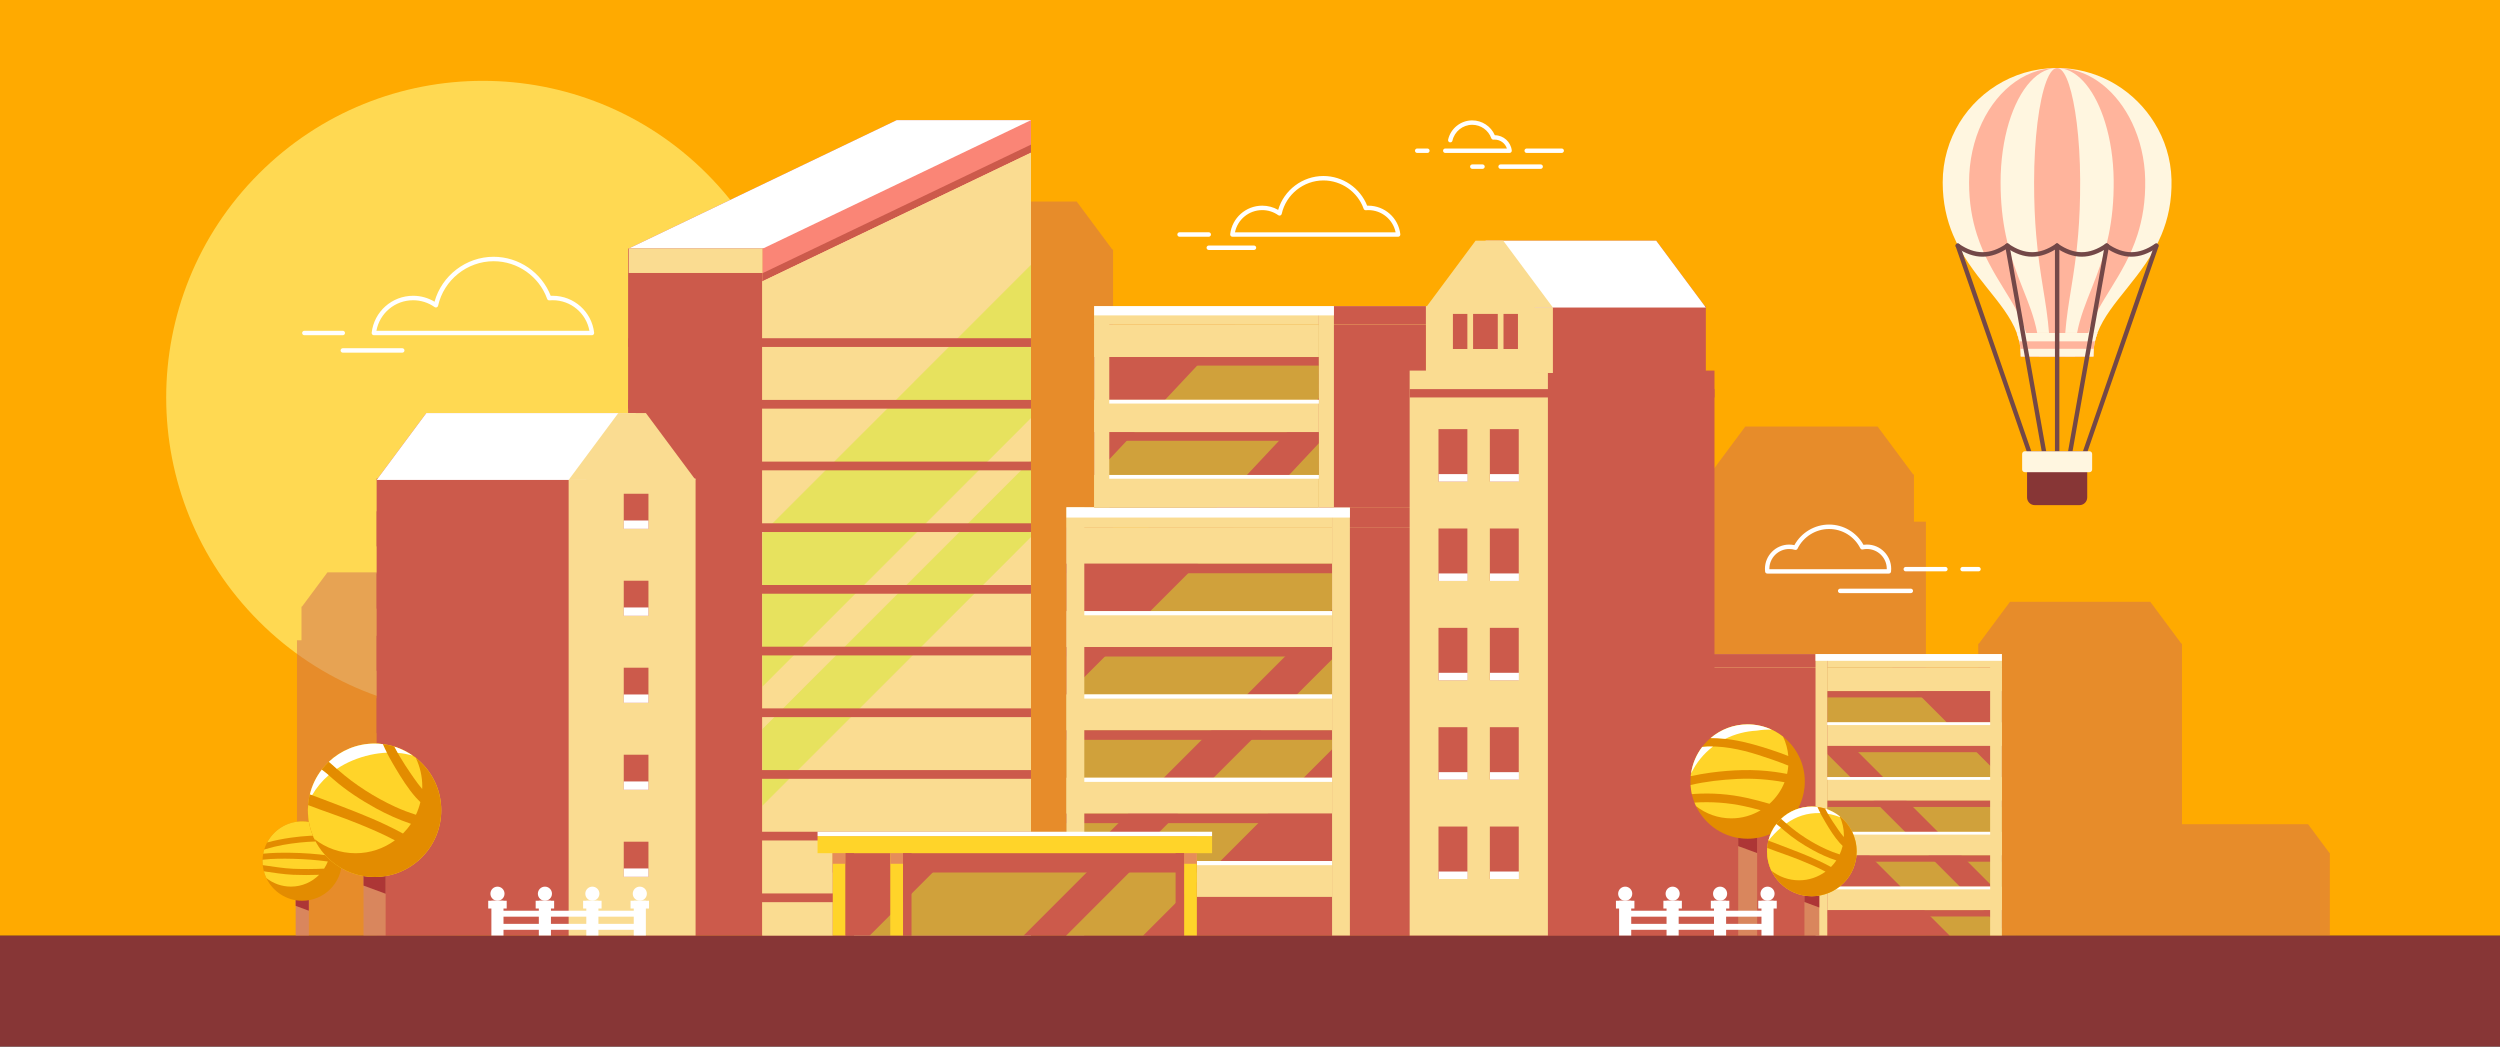 <?xml version="1.0" encoding="utf-8"?>
<!-- Generator: Adobe Illustrator 27.7.0, SVG Export Plug-In . SVG Version: 6.00 Build 0)  -->
<svg version="1.1" id="Layer_1" xmlns="http://www.w3.org/2000/svg" xmlns:xlink="http://www.w3.org/1999/xlink" x="0px" y="0px"
	 viewBox="0 0 900 376.76" style="enable-background:new 0 0 900 376.76;" xml:space="preserve">
<rect x="0" y="0" width="900" height="376.76" fill="#333333" stroke="none"/>
<style type="text/css">
	.st0{fill:#FFAA00;}
	.st1{fill:#FFD952;}
	.st2{opacity:0.5;}
	.st3{fill:#CF6E53;}
	.st4{fill:#CC5A4B;}
	.st5{opacity:0.5;fill:#D5E82C;}
	.st6{fill:#FADC91;}
	.st7{fill:#FFFFFF;}
	.st8{fill:#FA8576;}
	.st9{fill:#FFD429;}
	.st10{fill:#E68D5A;}
	.st11{fill:#D9865D;}
	.st12{fill:#AD3636;}
	.st13{fill:#E38C00;}
	.st14{fill:#FFF6E0;}
	.st15{fill:#FFB49C;}
	.st16{fill:#734848;}
	.st17{fill:#873636;}
</style>
<rect id="XMLID_90_" class="st0" width="900" height="336.86"/>
<ellipse id="XMLID_1720_" transform="matrix(0.707 -0.707 0.707 0.707 -50.254 164.84)" class="st1" cx="173.85" cy="143.08" rx="114" ry="114"/>
<g id="XMLID_2103_" class="st2">
	<polygon id="XMLID_2111_" class="st3" points="554.93,223.86 554.93,336.86 602.16,336.86 602.16,223.86 592.74,207.09 
		564.35,207.09 	"/>
	<polygon id="XMLID_2110_" class="st3" points="519.49,155.6 519.67,155.69 519.67,336.86 484.25,336.86 484.25,336.86 
		413.41,336.86 413.41,336.86 413.41,130.36 413.41,128.21 413.41,121.76 448.83,121.76 	"/>
	<polygon id="XMLID_2109_" class="st3" points="615.21,171.17 615.21,170.81 615.48,170.81 628.31,153.54 668.65,153.54 
		673.34,153.54 675.93,153.54 688.76,170.81 689.03,170.81 689.03,187.81 693.33,187.81 693.33,192.69 693.33,194.9 693.33,336.86 
		661.98,336.86 656.87,336.86 612.93,336.86 612.93,194.9 612.93,192.69 612.93,187.81 615.21,187.81 	"/>
	<polygon id="XMLID_2108_" class="st3" points="108.53,218.62 108.53,218.37 108.72,218.37 117.88,206.04 146.67,206.04 
		150.01,206.04 151.86,206.04 161.02,218.37 161.21,218.37 161.21,230.5 164.28,230.5 164.28,233.98 164.28,235.55 164.28,336.86 
		141.9,336.86 138.26,336.86 106.91,336.86 106.91,235.55 106.91,233.98 106.91,230.5 108.53,230.5 	"/>
	<polygon id="XMLID_2107_" class="st3" points="712.4,231.71 723.59,216.64 725.85,216.64 729.94,216.64 774.1,216.64 
		785.29,231.71 785.52,231.71 785.52,232.02 785.52,239.24 785.52,247.31 785.52,253.56 785.52,261.63 785.52,267.88 785.52,275.95 
		785.52,282.2 785.52,290.27 785.52,296.52 785.52,304.59 785.52,310.83 785.52,318.91 785.52,336.86 741.37,336.86 737.28,336.86 
		712.17,336.86 712.17,231.71 	"/>
	<polygon id="XMLID_2106_" class="st3" points="675.65,264.88 683.31,254.57 684.86,254.57 687.66,254.57 717.89,254.57 
		725.55,264.88 725.71,264.88 725.71,265.09 725.71,270.03 725.71,275.56 725.71,279.84 725.71,285.36 725.71,289.64 725.71,295.16 
		725.71,299.44 725.71,304.96 725.71,309.24 725.71,314.77 725.71,319.04 725.71,324.57 725.71,336.86 695.48,336.86 692.68,336.86 
		675.49,336.86 675.49,264.88 	"/>
	<polygon id="XMLID_2105_" class="st3" points="760.58,307.03 768.24,296.72 769.78,296.72 772.58,296.72 830.91,296.72 
		838.57,307.03 838.73,307.03 838.73,307.25 838.73,336.86 760.42,336.86 760.42,307.03 	"/>
	<polygon id="XMLID_2104_" class="st3" points="316.86,89.83 329.7,72.55 332.29,72.55 336.98,72.55 387.61,72.55 400.44,89.83 
		400.71,89.83 400.71,90.19 400.71,336.86 316.6,336.86 316.6,89.83 	"/>
</g>
<g id="XMLID_2073_">
	<rect id="XMLID_2102_" x="383.94" y="190.01" class="st4" width="95.68" height="146.85"/>
	<g id="XMLID_2099_">
		<polygon id="XMLID_2101_" class="st5" points="479.61,190.01 479.61,219.34 383.94,315.02 383.94,250.17 444.1,190.01 		"/>
		<polygon id="XMLID_2100_" class="st5" points="479.61,237.28 479.61,269.7 412.46,336.86 383.94,336.86 383.94,332.96 		"/>
	</g>
	<rect id="XMLID_2098_" x="479.55" y="190.01" class="st4" width="45.59" height="146.85"/>
	<g id="XMLID_2095_">
		<rect id="XMLID_2097_" x="383.94" y="190.01" class="st6" width="95.61" height="12.94"/>
		<rect id="XMLID_2096_" x="383.94" y="202.95" class="st4" width="95.61" height="3.42"/>
	</g>
	<g id="XMLID_2092_">
		<rect id="XMLID_2094_" x="383.94" y="220" class="st6" width="95.61" height="12.94"/>
		<rect id="XMLID_2093_" x="383.94" y="232.93" class="st4" width="95.61" height="3.42"/>
	</g>
	<g id="XMLID_2089_">
		<rect id="XMLID_2091_" x="383.94" y="249.99" class="st6" width="95.61" height="12.94"/>
		<rect id="XMLID_2090_" x="383.94" y="262.92" class="st4" width="95.61" height="3.42"/>
	</g>
	<g id="XMLID_2086_">
		<rect id="XMLID_2088_" x="383.94" y="279.98" class="st6" width="95.61" height="12.94"/>
		<rect id="XMLID_2087_" x="383.94" y="292.91" class="st4" width="95.61" height="3.42"/>
	</g>
	<g id="XMLID_2083_">
		<rect id="XMLID_2085_" x="383.94" y="309.96" class="st6" width="95.61" height="12.94"/>
		<rect id="XMLID_2084_" x="383.94" y="322.9" class="st4" width="95.61" height="3.42"/>
	</g>
	<rect id="XMLID_2082_" x="383.94" y="182.63" class="st6" width="141.2" height="7.38"/>
	<rect id="XMLID_2081_" x="479.55" y="182.63" class="st4" width="45.59" height="7.38"/>
	<rect id="XMLID_2080_" x="479.55" y="182.63" class="st6" width="6.41" height="154.23"/>
	<rect id="XMLID_2079_" x="383.94" y="182.63" class="st6" width="6.41" height="154.23"/>
	<rect id="XMLID_2078_" x="390.35" y="220" class="st7" width="89.2" height="1.5"/>
	<rect id="XMLID_2077_" x="390.35" y="249.99" class="st7" width="89.2" height="1.5"/>
	<rect id="XMLID_2076_" x="390.35" y="279.98" class="st7" width="89.2" height="1.5"/>
	<rect id="XMLID_2075_" x="390.35" y="309.96" class="st7" width="89.2" height="1.5"/>
	<rect id="XMLID_2074_" x="383.94" y="182.63" class="st7" width="102.02" height="3.69"/>
</g>
<g id="XMLID_1732_">
	<polygon id="XMLID_2173_" class="st4" points="474.83,116.88 474.8,143.36 474.8,159.55 474.77,182.65 393.92,182.65 
		393.92,116.88 	"/>
	<g id="XMLID_2141_">
		<polygon id="XMLID_2153_" class="st5" points="474.83,116.88 474.83,143.33 474.8,143.36 474.27,143.92 473.01,145.28 
			463.33,155.6 460.44,158.68 448.9,170.99 437.97,182.65 393.92,182.65 393.92,171.15 394.07,170.99 399.34,165.37 405.61,158.68 
			408.49,155.6 418.17,145.28 419.44,143.92 433.86,128.54 444.8,116.88 		"/>
		<polygon id="XMLID_2144_" class="st5" points="474.83,159.52 474.82,165.67 474.82,166.11 474.77,182.65 453.15,182.65 
			462.81,172.34 464.08,170.99 474.77,159.58 474.8,159.55 474.82,159.53 		"/>
	</g>
	<polygon id="XMLID_2143_" class="st4" points="513.34,116.88 513.34,182.65 474.83,182.65 474.82,166.11 474.82,159.53 
		474.8,149.77 474.8,143.36 474.77,116.88 	"/>
	<g id="XMLID_2137_">
		<rect id="XMLID_2139_" x="393.91" y="116.87" class="st6" width="80.87" height="11.67"/>
		<rect id="XMLID_2138_" x="393.91" y="128.54" class="st4" width="80.87" height="3.08"/>
	</g>
	<g id="XMLID_2134_">
		<rect id="XMLID_2136_" x="393.91" y="143.93" class="st6" width="80.87" height="11.67"/>
		<rect id="XMLID_2135_" x="393.91" y="155.6" class="st4" width="80.87" height="3.08"/>
	</g>
	<g id="XMLID_2131_">
		<rect id="XMLID_2146_" x="393.92" y="170.99" class="st6" width="80.86" height="11.66"/>
	</g>
	<rect id="XMLID_2124_" x="393.91" y="110.21" class="st6" width="119.43" height="6.66"/>
	<rect id="XMLID_2123_" x="474.78" y="110.21" class="st4" width="38.56" height="6.66"/>
	<polygon id="XMLID_2140_" class="st6" points="480.21,110.21 480.21,182.65 474.83,182.65 474.82,166.11 474.82,159.53 
		474.8,149.77 474.8,143.36 474.77,116.88 474.77,110.21 	"/>
	<rect id="XMLID_2148_" x="393.92" y="110.21" class="st6" width="5.42" height="72.44"/>
	<rect id="XMLID_2120_" x="399.33" y="143.93" class="st7" width="75.45" height="1.35"/>
	<rect id="XMLID_2119_" x="399.33" y="170.99" class="st7" width="75.45" height="1.35"/>
	<rect id="XMLID_1737_" x="393.91" y="110.21" class="st7" width="86.29" height="3.33"/>
</g>
<g id="XMLID_2043_">
	
		<rect id="XMLID_2072_" x="657.77" y="240.32" transform="matrix(-1 -1.224647e-16 1.224647e-16 -1 1378.438 577.18)" class="st4" width="62.9" height="96.54"/>
	<g id="XMLID_2069_">
		<polygon id="XMLID_2071_" class="st5" points="657.77,240.32 657.77,259.61 720.66,322.5 720.66,279.87 681.12,240.32 		"/>
		<polygon id="XMLID_2070_" class="st5" points="657.77,271.4 657.77,292.71 701.92,336.86 720.66,336.86 720.66,334.3 		"/>
	</g>
	
		<rect id="XMLID_2068_" x="543.54" y="240.32" transform="matrix(-1 -1.224647e-16 1.224647e-16 -1 1201.351 577.18)" class="st4" width="114.28" height="96.54"/>
	<g id="XMLID_2065_">
		
			<rect id="XMLID_2067_" x="657.81" y="240.32" transform="matrix(-1 -1.224647e-16 1.224647e-16 -1 1378.481 489.149)" class="st6" width="62.85" height="8.5"/>
		
			<rect id="XMLID_2066_" x="657.81" y="248.83" transform="matrix(-1 -1.224647e-16 1.224647e-16 -1 1378.481 499.9)" class="st4" width="62.85" height="2.25"/>
	</g>
	<g id="XMLID_2062_">
		
			<rect id="XMLID_2064_" x="657.81" y="260.04" transform="matrix(-1 -1.224647e-16 1.224647e-16 -1 1378.481 528.577)" class="st6" width="62.85" height="8.5"/>
		
			<rect id="XMLID_2063_" x="657.81" y="268.54" transform="matrix(-1 -1.224647e-16 1.224647e-16 -1 1378.481 539.328)" class="st4" width="62.85" height="2.25"/>
	</g>
	<g id="XMLID_2059_">
		
			<rect id="XMLID_2061_" x="657.81" y="279.75" transform="matrix(-1 -1.224647e-16 1.224647e-16 -1 1378.481 568.005)" class="st6" width="62.85" height="8.5"/>
		
			<rect id="XMLID_2060_" x="657.81" y="288.25" transform="matrix(-1 -1.224647e-16 1.224647e-16 -1 1378.481 578.756)" class="st4" width="62.85" height="2.25"/>
	</g>
	<g id="XMLID_2056_">
		
			<rect id="XMLID_2058_" x="657.81" y="299.46" transform="matrix(-1 -1.224647e-16 1.224647e-16 -1 1378.481 607.433)" class="st6" width="62.85" height="8.5"/>
		
			<rect id="XMLID_2057_" x="657.81" y="307.97" transform="matrix(-1 -1.224647e-16 1.224647e-16 -1 1378.481 618.184)" class="st4" width="62.85" height="2.25"/>
	</g>
	<g id="XMLID_2053_">
		
			<rect id="XMLID_2055_" x="657.81" y="319.18" transform="matrix(-1 -1.224647e-16 1.224647e-16 -1 1378.481 646.861)" class="st6" width="62.85" height="8.5"/>
		
			<rect id="XMLID_2054_" x="657.81" y="327.68" transform="matrix(-1 -1.224647e-16 1.224647e-16 -1 1378.481 657.612)" class="st4" width="62.85" height="2.25"/>
	</g>
	
		<rect id="XMLID_2052_" x="543.54" y="235.47" transform="matrix(-1 -1.224647e-16 1.224647e-16 -1 1264.204 475.791)" class="st6" width="177.13" height="4.85"/>
	
		<rect id="XMLID_2051_" x="543.54" y="235.47" transform="matrix(-1 -1.224647e-16 1.224647e-16 -1 1201.351 475.791)" class="st4" width="114.28" height="4.85"/>
	
		<rect id="XMLID_2050_" x="653.6" y="235.47" transform="matrix(-1 -1.224647e-16 1.224647e-16 -1 1311.413 572.326)" class="st6" width="4.22" height="101.39"/>
	
		<rect id="XMLID_2049_" x="716.45" y="235.47" transform="matrix(-1 -1.224647e-16 1.224647e-16 -1 1437.118 572.326)" class="st6" width="4.22" height="101.39"/>
	
		<rect id="XMLID_2048_" x="657.81" y="260.04" transform="matrix(-1 -1.224647e-16 1.224647e-16 -1 1374.265 521.058)" class="st7" width="58.64" height="0.99"/>
	
		<rect id="XMLID_2047_" x="657.81" y="279.75" transform="matrix(-1 -1.224647e-16 1.224647e-16 -1 1374.265 560.486)" class="st7" width="58.64" height="0.99"/>
	
		<rect id="XMLID_2046_" x="657.81" y="299.46" transform="matrix(-1 -1.224647e-16 1.224647e-16 -1 1374.265 599.914)" class="st7" width="58.64" height="0.99"/>
	
		<rect id="XMLID_2045_" x="657.81" y="319.18" transform="matrix(-1 -1.224647e-16 1.224647e-16 -1 1374.265 639.342)" class="st7" width="58.64" height="0.99"/>
	
		<rect id="XMLID_2044_" x="653.6" y="235.47" transform="matrix(-1 -1.224647e-16 1.224647e-16 -1 1374.265 473.364)" class="st7" width="67.07" height="2.43"/>
</g>
<g id="XMLID_2023_">
	<polygon id="XMLID_2042_" class="st4" points="371.15,43.25 274.7,89.45 274.46,89.56 274.46,336.86 226.11,336.86 226.11,89.56 
		226.35,89.45 322.8,43.25 	"/>
	<polygon id="XMLID_2041_" class="st7" points="371.15,43.25 371.15,89.45 226.35,89.45 322.8,43.25 	"/>
	<polygon id="XMLID_2040_" class="st8" points="371.15,43.25 371.15,336.86 274.46,336.86 274.46,89.56 274.7,89.45 	"/>
	<polygon id="XMLID_2039_" class="st4" points="371.15,52.06 371.15,54.99 293.09,92.37 274.7,101.18 274.46,101.29 274.46,98.37 
		274.7,98.26 293.09,89.45 	"/>
	<polygon id="XMLID_2038_" class="st6" points="371.15,54.99 371.15,336.86 274.46,336.86 274.46,101.29 274.7,101.18 293.09,92.37 
			"/>
	<polygon id="XMLID_2037_" class="st6" points="371.15,54.99 371.15,336.86 274.46,336.86 274.46,101.29 274.7,101.18 293.09,92.37 
			"/>
	<polygon id="XMLID_2036_" class="st5" points="371.15,95.35 371.15,150.51 274.46,247.22 274.46,192.06 	"/>
	<polygon id="XMLID_2035_" class="st5" points="371.15,165.77 371.15,193.35 274.46,290.05 274.46,262.47 	"/>
	<rect id="XMLID_2034_" x="226.12" y="121.76" class="st4" width="145.03" height="3.14"/>
	<rect id="XMLID_2033_" x="226.12" y="143.97" class="st4" width="145.03" height="3.14"/>
	<rect id="XMLID_2032_" x="226.12" y="166.18" class="st4" width="145.03" height="3.14"/>
	<rect id="XMLID_2031_" x="226.12" y="188.39" class="st4" width="145.03" height="3.14"/>
	<rect id="XMLID_2030_" x="226.12" y="210.6" class="st4" width="145.03" height="3.14"/>
	<rect id="XMLID_2029_" x="226.12" y="232.81" class="st4" width="145.03" height="3.14"/>
	<rect id="XMLID_2028_" x="226.12" y="255.02" class="st4" width="145.03" height="3.14"/>
	<rect id="XMLID_2027_" x="226.12" y="277.23" class="st4" width="145.03" height="3.14"/>
	<rect id="XMLID_2026_" x="226.12" y="299.43" class="st4" width="145.03" height="3.14"/>
	<rect id="XMLID_2025_" x="226.12" y="321.64" class="st4" width="145.03" height="3.14"/>
	<rect id="XMLID_2024_" x="226.35" y="89.45" class="st6" width="48.11" height="8.82"/>
</g>
<g id="XMLID_1942_">
	
		<rect id="XMLID_2022_" x="550.27" y="133.42" transform="matrix(-1 -1.224647e-16 1.224647e-16 -1 1167.485 470.274)" class="st4" width="66.95" height="203.44"/>
	
		<rect id="XMLID_2021_" x="507.47" y="133.42" transform="matrix(-1 -1.224647e-16 1.224647e-16 -1 1064.716 470.274)" class="st6" width="49.77" height="203.44"/>
	
		<rect id="XMLID_2020_" x="552.64" y="110.21" transform="matrix(-1 -1.224647e-16 1.224647e-16 -1 1166.741 244.486)" class="st4" width="61.47" height="24.07"/>
	
		<rect id="XMLID_2019_" x="513.34" y="110.21" transform="matrix(-1 -1.224647e-16 1.224647e-16 -1 1072.382 244.486)" class="st6" width="45.7" height="24.07"/>
	<polygon id="XMLID_2018_" class="st4" points="552.64,110.7 614.1,110.7 596.22,86.63 534.76,86.63 	"/>
	<polygon id="XMLID_2017_" class="st7" points="552.64,110.7 614.1,110.7 596.22,86.63 534.76,86.63 	"/>
	<polygon id="XMLID_2016_" class="st6" points="513.34,110.7 559.04,110.7 541.16,86.63 531.22,86.63 	"/>
	<g id="XMLID_2121_">
		<g id="XMLID_2012_">
			<rect id="XMLID_2162_" x="601.94" y="154.48" class="st4" width="10.4" height="18.88"/>
			<rect id="XMLID_2128_" x="583.45" y="154.48" class="st4" width="10.4" height="18.88"/>
			<rect id="XMLID_2127_" x="564.96" y="154.48" class="st4" width="10.4" height="18.88"/>
		</g>
		<g id="XMLID_2008_">
			<rect id="XMLID_2006_" x="601.94" y="190.25" class="st4" width="10.4" height="18.88"/>
			<rect id="XMLID_2126_" x="583.45" y="190.25" class="st4" width="10.4" height="18.88"/>
			<rect id="XMLID_2125_" x="564.96" y="190.25" class="st4" width="10.4" height="18.88"/>
		</g>
		<g id="XMLID_2004_">
			<rect id="XMLID_2122_" x="601.94" y="226.02" class="st4" width="10.4" height="18.88"/>
			<rect id="XMLID_2156_" x="583.45" y="226.02" class="st4" width="10.4" height="18.88"/>
			<rect id="XMLID_2145_" x="564.96" y="226.02" class="st4" width="10.4" height="18.88"/>
		</g>
		<g id="XMLID_2000_">
			<rect id="XMLID_2130_" x="601.94" y="261.8" class="st4" width="10.4" height="18.88"/>
			<rect id="XMLID_2142_" x="583.45" y="261.8" class="st4" width="10.4" height="18.88"/>
			<rect id="XMLID_2133_" x="564.96" y="261.8" class="st4" width="10.4" height="18.88"/>
		</g>
		<g id="XMLID_1996_">
			<rect id="XMLID_2132_" x="601.94" y="297.57" class="st4" width="10.4" height="18.88"/>
			
				<rect id="XMLID_1998_" x="583.44" y="297.57" transform="matrix(-1 -1.224647e-16 1.224647e-16 -1 1177.286 614.019)" class="st4" width="10.4" height="18.88"/>
			
				<rect id="XMLID_1997_" x="564.95" y="297.57" transform="matrix(-1 -1.224647e-16 1.224647e-16 -1 1140.305 614.019)" class="st4" width="10.4" height="18.88"/>
		</g>
	</g>
	
		<rect id="XMLID_1995_" x="507.47" y="140.08" transform="matrix(-1 -1.224647e-16 1.224647e-16 -1 1124.688 283.16)" class="st4" width="109.74" height="3"/>
	<g id="XMLID_1991_">
		<rect id="XMLID_1994_" x="523.05" y="113.01" class="st4" width="5.2" height="12.63"/>
		<rect id="XMLID_1993_" x="530.31" y="113.01" class="st4" width="8.89" height="12.63"/>
		<rect id="XMLID_1992_" x="541.26" y="113.01" class="st4" width="5.2" height="12.63"/>
	</g>
	<g id="XMLID_1989_">
		<rect id="XMLID_1990_" x="565.24" y="115.93" class="st4" width="4.91" height="12.63"/>
	</g>
	<g id="XMLID_1987_">
		<rect id="XMLID_1988_" x="578.46" y="115.93" class="st4" width="4.91" height="12.63"/>
	</g>
	<g id="XMLID_1985_">
		<rect id="XMLID_1986_" x="591.68" y="115.93" class="st4" width="4.91" height="12.63"/>
	</g>
	<g id="XMLID_1983_">
		<rect id="XMLID_1984_" x="604.9" y="115.93" class="st4" width="4.91" height="12.63"/>
	</g>
	<g id="XMLID_1975_">
		<g id="XMLID_1979_">
			<g id="XMLID_1980_">
				
					<rect id="XMLID_1982_" x="536.34" y="154.49" transform="matrix(-1 -1.224647e-16 1.224647e-16 -1 1083.088 327.855)" class="st4" width="10.4" height="18.88"/>
				
					<rect id="XMLID_1981_" x="517.85" y="154.49" transform="matrix(-1 -1.224647e-16 1.224647e-16 -1 1046.107 327.855)" class="st4" width="10.4" height="18.88"/>
			</g>
		</g>
		<g id="XMLID_1976_">
			<rect id="XMLID_1978_" x="517.91" y="170.68" class="st7" width="10.41" height="2.7"/>
			<rect id="XMLID_1977_" x="536.4" y="170.68" class="st7" width="10.41" height="2.7"/>
		</g>
	</g>
	<g id="XMLID_1967_">
		<g id="XMLID_1971_">
			<g id="XMLID_1972_">
				
					<rect id="XMLID_1974_" x="536.34" y="190.25" transform="matrix(-1 -1.224647e-16 1.224647e-16 -1 1083.088 399.39)" class="st4" width="10.4" height="18.88"/>
				
					<rect id="XMLID_1973_" x="517.85" y="190.25" transform="matrix(-1 -1.224647e-16 1.224647e-16 -1 1046.107 399.39)" class="st4" width="10.4" height="18.88"/>
			</g>
		</g>
		<g id="XMLID_1968_">
			<rect id="XMLID_1970_" x="517.91" y="206.44" class="st7" width="10.41" height="2.7"/>
			<rect id="XMLID_1969_" x="536.4" y="206.44" class="st7" width="10.41" height="2.7"/>
		</g>
	</g>
	<g id="XMLID_1959_">
		<g id="XMLID_1963_">
			<g id="XMLID_1964_">
				
					<rect id="XMLID_1966_" x="536.34" y="226.02" transform="matrix(-1 -1.224647e-16 1.224647e-16 -1 1083.088 470.926)" class="st4" width="10.4" height="18.88"/>
				
					<rect id="XMLID_1965_" x="517.85" y="226.02" transform="matrix(-1 -1.224647e-16 1.224647e-16 -1 1046.107 470.926)" class="st4" width="10.4" height="18.88"/>
			</g>
		</g>
		<g id="XMLID_1960_">
			<rect id="XMLID_1962_" x="517.91" y="242.21" class="st7" width="10.41" height="2.7"/>
			<rect id="XMLID_1961_" x="536.4" y="242.21" class="st7" width="10.41" height="2.7"/>
		</g>
	</g>
	<g id="XMLID_1951_">
		<g id="XMLID_1955_">
			<g id="XMLID_1956_">
				
					<rect id="XMLID_1958_" x="536.34" y="261.79" transform="matrix(-1 -1.224647e-16 1.224647e-16 -1 1083.088 542.461)" class="st4" width="10.4" height="18.88"/>
				
					<rect id="XMLID_1957_" x="517.85" y="261.79" transform="matrix(-1 -1.224647e-16 1.224647e-16 -1 1046.107 542.461)" class="st4" width="10.4" height="18.88"/>
			</g>
		</g>
		<g id="XMLID_1952_">
			<rect id="XMLID_1954_" x="517.91" y="277.98" class="st7" width="10.41" height="2.7"/>
			<rect id="XMLID_1953_" x="536.4" y="277.98" class="st7" width="10.41" height="2.7"/>
		</g>
	</g>
	<g id="XMLID_1943_">
		<g id="XMLID_1947_">
			<g id="XMLID_1948_">
				
					<rect id="XMLID_1950_" x="536.34" y="297.56" transform="matrix(-1 -1.224647e-16 1.224647e-16 -1 1083.088 613.997)" class="st4" width="10.4" height="18.88"/>
				
					<rect id="XMLID_1949_" x="517.85" y="297.56" transform="matrix(-1 -1.224647e-16 1.224647e-16 -1 1046.107 613.997)" class="st4" width="10.4" height="18.88"/>
			</g>
		</g>
		<g id="XMLID_1944_">
			<rect id="XMLID_1946_" x="517.91" y="313.75" class="st7" width="10.41" height="2.7"/>
			<rect id="XMLID_1945_" x="536.4" y="313.75" class="st7" width="10.41" height="2.7"/>
		</g>
	</g>
</g>
<g id="XMLID_1899_">
	<rect id="XMLID_1941_" x="135.59" y="172.28" class="st4" width="75.52" height="164.58"/>
	<rect id="XMLID_1940_" x="204.71" y="172.28" class="st6" width="45.7" height="164.58"/>
	<polygon id="XMLID_1939_" class="st4" points="211.11,172.77 135.59,172.77 153.47,148.7 228.99,148.7 	"/>
	<polygon id="XMLID_1938_" class="st7" points="211.11,172.77 135.59,172.77 153.47,148.7 228.99,148.7 	"/>
	<polygon id="XMLID_1937_" class="st6" points="250.4,172.77 204.71,172.77 222.59,148.7 232.52,148.7 	"/>
	<g id="XMLID_1935_">
		
			<rect id="XMLID_1936_" x="135.59" y="184.06" transform="matrix(-1 -1.224647e-16 1.224647e-16 -1 326.929 380.752)" class="st4" width="55.75" height="12.63"/>
	</g>
	<g id="XMLID_1933_">
		
			<rect id="XMLID_1934_" x="135.59" y="206.47" transform="matrix(-1 -1.224647e-16 1.224647e-16 -1 326.929 425.578)" class="st4" width="55.75" height="12.63"/>
	</g>
	<g id="XMLID_1931_">
		
			<rect id="XMLID_1932_" x="135.59" y="228.89" transform="matrix(-1 -1.224647e-16 1.224647e-16 -1 326.929 470.405)" class="st4" width="55.75" height="12.63"/>
	</g>
	<g id="XMLID_1929_">
		
			<rect id="XMLID_1930_" x="135.59" y="251.3" transform="matrix(-1 -1.224647e-16 1.224647e-16 -1 326.929 515.231)" class="st4" width="55.75" height="12.63"/>
	</g>
	<g id="XMLID_1927_">
		
			<rect id="XMLID_1928_" x="135.59" y="273.71" transform="matrix(-1 -1.224647e-16 1.224647e-16 -1 326.929 560.058)" class="st4" width="55.75" height="12.63"/>
	</g>
	<g id="XMLID_1925_">
		
			<rect id="XMLID_1926_" x="135.59" y="296.13" transform="matrix(-1 -1.224647e-16 1.224647e-16 -1 326.929 604.884)" class="st4" width="55.75" height="12.63"/>
	</g>
	<g id="XMLID_1920_">
		<g id="XMLID_1923_">
			
				<rect id="XMLID_1924_" x="224.54" y="177.74" transform="matrix(-1 -1.224647e-16 1.224647e-16 -1 457.981 368.12)" class="st4" width="8.89" height="12.63"/>
		</g>
		<g id="XMLID_1921_">
			
				<rect id="XMLID_1922_" x="224.54" y="187.38" transform="matrix(-1 -1.224647e-16 1.224647e-16 -1 457.981 377.755)" class="st7" width="8.89" height="3"/>
		</g>
	</g>
	<g id="XMLID_1915_">
		<g id="XMLID_1918_">
			
				<rect id="XMLID_1919_" x="224.54" y="209.06" transform="matrix(-1 -1.224647e-16 1.224647e-16 -1 457.981 430.752)" class="st4" width="8.89" height="12.63"/>
		</g>
		<g id="XMLID_1916_">
			
				<rect id="XMLID_1917_" x="224.54" y="218.7" transform="matrix(-1 -1.224647e-16 1.224647e-16 -1 457.981 440.387)" class="st7" width="8.89" height="3"/>
		</g>
	</g>
	<g id="XMLID_1910_">
		<g id="XMLID_1913_">
			
				<rect id="XMLID_1914_" x="224.54" y="240.38" transform="matrix(-1 -1.224647e-16 1.224647e-16 -1 457.981 493.385)" class="st4" width="8.89" height="12.63"/>
		</g>
		<g id="XMLID_1911_">
			
				<rect id="XMLID_1912_" x="224.54" y="250.01" transform="matrix(-1 -1.224647e-16 1.224647e-16 -1 457.981 503.02)" class="st7" width="8.89" height="3"/>
		</g>
	</g>
	<g id="XMLID_1905_">
		<g id="XMLID_1908_">
			
				<rect id="XMLID_1909_" x="224.54" y="271.69" transform="matrix(-1 -1.224647e-16 1.224647e-16 -1 457.981 556.017)" class="st4" width="8.89" height="12.63"/>
		</g>
		<g id="XMLID_1906_">
			
				<rect id="XMLID_1907_" x="224.54" y="281.33" transform="matrix(-1 -1.224647e-16 1.224647e-16 -1 457.981 565.652)" class="st7" width="8.89" height="3"/>
		</g>
	</g>
	<g id="XMLID_1900_">
		<g id="XMLID_1903_">
			
				<rect id="XMLID_1904_" x="224.54" y="303.01" transform="matrix(-1 -1.224647e-16 1.224647e-16 -1 457.981 618.65)" class="st4" width="8.89" height="12.63"/>
		</g>
		<g id="XMLID_1901_">
			
				<rect id="XMLID_1902_" x="224.54" y="312.64" transform="matrix(-1 -1.224647e-16 1.224647e-16 -1 457.981 628.285)" class="st7" width="8.89" height="3"/>
		</g>
	</g>
</g>
<g id="XMLID_1876_">
	<rect id="XMLID_1898_" x="299.8" y="301" class="st4" width="131.07" height="35.85"/>
	<g id="XMLID_1895_">
		<polygon id="XMLID_1897_" class="st5" points="404.29,301 398.14,307.16 391.19,314.1 368.44,336.86 313.02,336.86 348.87,301 		
			"/>
		<polygon id="XMLID_1896_" class="st5" points="430.87,301 430.87,317.46 411.48,336.86 383.77,336.86 419.62,301 		"/>
	</g>
	<rect id="XMLID_1894_" x="299.81" y="301" class="st4" width="131.06" height="13.1"/>
	<rect id="XMLID_1893_" x="294.32" y="301" class="st9" width="142.03" height="6.15"/>
	<g id="XMLID_1888_">
		<g id="XMLID_1890_">
			<rect id="XMLID_1892_" x="299.8" y="307.15" class="st9" width="4.6" height="29.7"/>
			<rect id="XMLID_1891_" x="299.8" y="307.15" class="st10" width="4.6" height="3.8"/>
		</g>
		<rect id="XMLID_1889_" x="304.4" y="307.15" class="st4" width="3.05" height="29.7"/>
	</g>
	<g id="XMLID_1883_">
		<g id="XMLID_1885_">
			<rect id="XMLID_1887_" x="320.5" y="307.15" class="st9" width="4.6" height="29.7"/>
			<rect id="XMLID_1886_" x="320.5" y="307.15" class="st10" width="4.6" height="3.8"/>
		</g>
		<rect id="XMLID_1884_" x="325.1" y="307.15" class="st4" width="3.05" height="29.7"/>
	</g>
	<g id="XMLID_1878_">
		<g id="XMLID_1880_">
			
				<rect id="XMLID_1882_" x="426.27" y="307.15" transform="matrix(-1 -1.224647e-16 1.224647e-16 -1 857.138 644.013)" class="st9" width="4.6" height="29.7"/>
			
				<rect id="XMLID_1881_" x="426.27" y="307.15" transform="matrix(-1 -1.224647e-16 1.224647e-16 -1 857.138 618.111)" class="st10" width="4.6" height="3.8"/>
		</g>
		
			<rect id="XMLID_1879_" x="423.22" y="307.15" transform="matrix(-1 -1.224647e-16 1.224647e-16 -1 849.491 644.012)" class="st4" width="3.05" height="29.7"/>
	</g>
	<rect id="XMLID_1877_" x="294.32" y="299.43" class="st7" width="142.03" height="1.57"/>
</g>
<g id="XMLID_1868_">
	<rect id="XMLID_1875_" x="106.44" y="318.82" class="st11" width="4.74" height="18.04"/>
	<polygon id="XMLID_1874_" class="st12" points="111.17,327.86 106.44,326.11 106.44,317.09 111.17,317.09 	"/>
	<path id="XMLID_1873_" class="st13" d="M123.09,309.98c0,7.89-6.4,14.29-14.29,14.29c-5.69,0-10.61-3.34-12.91-8.15
		c-0.89-1.87-1.39-3.94-1.39-6.14c0-7.89,6.4-14.29,14.29-14.29c3.34,0,6.42,1.14,8.85,3.07
		C120.97,301.37,123.09,305.43,123.09,309.98z"/>
	<path id="XMLID_1872_" class="st9" d="M104.66,301.57c4.57-0.65,9.17-0.92,13.76-0.8c-0.21-0.69-0.46-1.37-0.77-2.01
		c-2.43-1.92-5.51-3.07-8.85-3.07c-5.47,0-10.22,3.08-12.62,7.6C98.96,302.52,101.8,301.98,104.66,301.57z"/>
	<path id="XMLID_1871_" class="st9" d="M104.33,306.99c4.8,0.05,9.59,0.4,14.34,1.05c0.23-1.02,0.36-2.07,0.36-3.16
		c0-0.66-0.05-1.31-0.14-1.95c-3.63-0.11-7.26,0.01-10.89,0.38c-4.19,0.43-8.39,1.15-12.43,2.39c-0.15,0.04-0.3,0.09-0.45,0.14
		c-0.15,0.48-0.26,0.98-0.35,1.49C97.95,306.99,101.18,306.96,104.33,306.99z"/>
	<path id="XMLID_1870_" class="st9" d="M105.54,312.76c3.72,0.15,7.43,0.12,11.14-0.05c0.53-0.8,0.98-1.66,1.34-2.57
		c-4.1-0.55-8.23-0.87-12.38-0.96c-3.62-0.08-7.42-0.13-11.11,0.32c-0.01,0.16-0.02,0.32-0.02,0.48c0,0.5,0.03,0.99,0.08,1.48
		C98.24,311.95,101.89,312.6,105.54,312.76z"/>
	<path id="XMLID_1869_" class="st9" d="M105.54,314.92c-3.5-0.15-7.02-0.75-10.54-1.24c0.23,0.85,0.52,1.66,0.9,2.44
		c2.43,1.92,5.51,3.06,8.84,3.06c3.97,0,7.56-1.63,10.14-4.25C111.77,315.04,108.66,315.05,105.54,314.92z"/>
</g>
<g id="XMLID_1858_">
	<rect id="XMLID_1867_" x="625.75" y="294.09" class="st11" width="6.82" height="42.77"/>
	<polygon id="XMLID_1866_" class="st12" points="632.57,307.11 625.75,304.59 625.75,291.6 632.57,291.6 	"/>
	<path id="XMLID_1865_" class="st13" d="M649.73,281.36c0,11.36-9.21,20.58-20.58,20.58c-8.19,0-15.28-4.8-18.59-11.74
		c-1.28-2.69-2-5.68-2-8.85c0-11.37,9.22-20.58,20.58-20.58c4.81,0,9.24,1.65,12.74,4.42C646.67,268.96,649.73,274.8,649.73,281.36z
		"/>
	<path id="XMLID_1864_" class="st9" d="M639,277.89c1.46,0.2,2.91,0.45,4.35,0.72c0.22-0.98,0.37-1.98,0.45-3
		c-3.69-1.48-7.43-2.77-11.05-3.91c-6.05-1.91-13.27-3.52-19.95-2.8c-2.27,2.98-3.76,6.58-4.13,10.52c2.39-0.53,4.8-0.95,7.25-1.28
		C623.59,277.13,631.32,276.83,639,277.89z"/>
	<path id="XMLID_1863_" class="st9" d="M628.83,287.24c2.75,0.6,5.47,1.33,8.18,2.12c2.36-2.11,4.24-4.76,5.42-7.76
		c-5.63-1.02-11.29-1.46-17.03-1.18c-5.63,0.28-11.28,0.9-16.79,2.18c0.07,1.13,0.22,2.23,0.46,3.3c0.27-0.03,0.55-0.06,0.82-0.08
		C616.26,285.39,622.6,285.87,628.83,287.24z"/>
	<path id="XMLID_1862_" class="st9" d="M628,290.24c-5.94-1.29-11.95-1.69-17.98-1.31c0.17,0.43,0.35,0.86,0.55,1.27
		c3.5,2.76,7.93,4.41,12.73,4.41c3.86,0,7.45-1.08,10.54-2.92C631.9,291.16,629.96,290.67,628,290.24z"/>
	<path id="XMLID_1861_" class="st9" d="M631.05,267.95c4.16,1.15,8.49,2.54,12.74,4.21c-0.22-2.47-0.87-4.83-1.89-6.97
		c-3.5-2.77-7.93-4.42-12.74-4.42c-5.1,0-9.76,1.87-13.35,4.94C620.93,265.65,626.19,266.61,631.05,267.95z"/>
	<path id="XMLID_1860_" class="st7" d="M616.67,268.74c-1.3-0.02-2.59,0.01-3.87,0.15c-2.09,2.74-3.51,6.01-4.01,9.57
		C610.69,274.48,613.42,271.23,616.67,268.74z"/>
	<path id="XMLID_1859_" class="st7" d="M632.42,263.03c1.84-0.31,3.64-0.42,5.41-0.34c-2.64-1.23-5.57-1.92-8.67-1.92
		c-5.1,0-9.76,1.87-13.35,4.94c1.76-0.02,3.53,0.08,5.29,0.27C624.6,264.24,628.47,263.24,632.42,263.03z"/>
</g>
<g id="XMLID_1846_">
	<rect id="XMLID_1857_" x="130.87" y="306.56" class="st11" width="7.96" height="30.3"/>
	<polygon id="XMLID_1856_" class="st12" points="138.83,321.75 130.87,318.81 130.87,303.66 138.83,303.66 	"/>
	<circle id="XMLID_1855_" class="st9" cx="134.85" cy="291.7" r="24.01"/>
	<path id="XMLID_1854_" class="st13" d="M158.85,291.71c0,13.25-10.75,24.01-24.01,24.01c-9.56,0-17.82-5.6-21.68-13.69
		c-1.5-3.13-2.33-6.63-2.33-10.32c0-13.26,10.76-24.01,24.01-24.01c5.62,0,10.78,1.92,14.87,5.15
		C155.28,277.24,158.85,284.06,158.85,291.71z"/>
	<path id="XMLID_1853_" class="st9" d="M135.32,290.99c-5.33-2.94-10.57-6.33-15.17-10.33c-1.33-1.16-2.8-2.46-4.32-3.57
		c-2,2.59-3.47,5.6-4.27,8.87c2.17,0.79,4.33,1.63,6.49,2.46c6.96,2.67,13.96,5.26,20.71,8.45c2.11,1,4.23,2.06,6.3,3.2
		c1.06-1.07,2.03-2.24,2.88-3.5C143.57,295.09,139.36,293.21,135.32,290.99z"/>
	<path id="XMLID_1852_" class="st9" d="M149.02,280.14c0.94,1.37,1.92,2.66,2.96,3.89c0.01-0.29,0.04-0.58,0.04-0.87
		c0-3.68-0.83-7.18-2.32-10.31c-2.27-1.8-4.89-3.17-7.73-4.05C144.39,273.57,147.68,278.2,149.02,280.14z"/>
	<path id="XMLID_1851_" class="st9" d="M121.69,277.16c6.11,5.37,13.22,9.89,20.61,13.3c2.45,1.13,4.92,2.05,7.44,2.85
		c0.68-1.44,1.21-2.96,1.59-4.54c-0.56-0.55-1.12-1.11-1.64-1.7c-2.82-3.21-5.17-6.94-7.34-10.6c-1.3-2.19-3.14-5.28-4.55-8.58
		c-0.97-0.12-1.96-0.2-2.96-0.2c-6.37,0-12.15,2.5-16.45,6.55C119.6,275.26,120.72,276.3,121.69,277.16z"/>
	<path id="XMLID_1850_" class="st9" d="M128.77,296.45c-5.84-2.38-11.93-4.33-17.84-6.61c-0.05,0.62-0.09,1.23-0.09,1.86
		c0,3.69,0.83,7.18,2.33,10.32c4.08,3.22,9.25,5.14,14.85,5.14c5.3,0,10.17-1.73,14.14-4.64
		C137.8,300.2,133.21,298.25,128.77,296.45z"/>
	<path id="XMLID_1849_" class="st7" d="M118.32,279.06c-0.8-0.68-1.63-1.36-2.48-1.98c-2,2.59-3.47,5.6-4.27,8.87
		c0.27,0.1,0.54,0.21,0.8,0.3C113.91,283.58,115.9,281.16,118.32,279.06z"/>
	<path id="XMLID_1848_" class="st7" d="M148.58,272.04c-2-1.39-4.21-2.5-6.59-3.24c0.38,0.75,0.78,1.5,1.2,2.23
		C145.02,271.18,146.83,271.52,148.58,272.04z"/>
	<path id="XMLID_1847_" class="st7" d="M133.36,271.74c1.95-0.43,3.93-0.69,5.9-0.78c-0.51-0.99-1-2.01-1.45-3.07
		c-0.97-0.12-1.96-0.2-2.96-0.2c-6.37,0-12.15,2.5-16.45,6.55c1.05,0.88,2,1.76,2.88,2.54C124.7,274.5,128.75,272.76,133.36,271.74z
		"/>
</g>
<g id="XMLID_1834_">
	<rect id="XMLID_1845_" x="649.6" y="316.49" class="st11" width="5.35" height="20.37"/>
	<polygon id="XMLID_1844_" class="st12" points="654.94,326.7 649.6,324.72 649.6,314.54 654.94,314.54 	"/>
	<circle id="XMLID_1843_" class="st9" cx="652.27" cy="306.51" r="16.14"/>
	<path id="XMLID_1842_" class="st13" d="M668.41,306.51c0,8.91-7.22,16.14-16.14,16.14c-6.42,0-11.98-3.77-14.57-9.2
		c-1.01-2.11-1.56-4.45-1.56-6.94c0-8.92,7.23-16.14,16.14-16.14c3.78,0,7.25,1.29,9.99,3.46
		C666,296.79,668.41,301.37,668.41,306.51z"/>
	<path id="XMLID_1841_" class="st9" d="M652.59,306.02c-3.59-1.97-7.1-4.26-10.19-6.95c-0.9-0.78-1.88-1.65-2.9-2.4
		c-1.34,1.74-2.33,3.76-2.87,5.96c1.46,0.53,2.91,1.09,4.36,1.65c4.68,1.8,9.39,3.53,13.92,5.68c1.42,0.67,2.84,1.39,4.24,2.15
		c0.72-0.72,1.36-1.51,1.93-2.35C658.13,308.79,655.3,307.52,652.59,306.02z"/>
	<path id="XMLID_1840_" class="st9" d="M661.79,298.73c0.63,0.92,1.29,1.79,1.99,2.61c0.01-0.2,0.03-0.39,0.03-0.59
		c0-2.47-0.56-4.83-1.56-6.93c-1.53-1.21-3.29-2.13-5.19-2.72C658.68,294.32,660.89,297.43,661.79,298.73z"/>
	<path id="XMLID_1839_" class="st9" d="M643.43,296.73c4.11,3.61,8.89,6.65,13.85,8.94c1.64,0.76,3.31,1.38,5,1.92
		c0.45-0.97,0.81-1.99,1.07-3.05c-0.38-0.37-0.75-0.74-1.1-1.14c-1.9-2.16-3.48-4.67-4.94-7.13c-0.87-1.47-2.11-3.55-3.06-5.77
		c-0.65-0.08-1.32-0.14-1.99-0.14c-4.28,0-8.17,1.68-11.06,4.4C642.02,295.45,642.77,296.15,643.43,296.73z"/>
	<path id="XMLID_1838_" class="st9" d="M648.18,309.7c-3.93-1.6-8.02-2.91-11.99-4.44c-0.03,0.41-0.06,0.83-0.06,1.25
		c0,2.48,0.56,4.83,1.56,6.94c2.75,2.16,6.22,3.46,9.98,3.46c3.56,0,6.84-1.17,9.51-3.12C654.25,312.22,651.17,310.91,648.18,309.7z
		"/>
	<path id="XMLID_1837_" class="st7" d="M641.11,297.97c-0.52-0.44-1.06-0.88-1.62-1.29c-1.34,1.73-2.32,3.75-2.87,5.94
		C638.03,300.91,639.52,299.33,641.11,297.97z"/>
	<path id="XMLID_1836_" class="st7" d="M662.41,294.19c-0.05-0.12-0.1-0.24-0.15-0.36c-1.53-1.21-3.29-2.13-5.19-2.72
		c0.32,0.63,0.66,1.26,1.01,1.87C659.59,293.23,661.04,293.63,662.41,294.19z"/>
	<path id="XMLID_1835_" class="st7" d="M655.31,292.71c-0.37-0.71-0.73-1.44-1.05-2.2c-0.65-0.08-1.32-0.14-1.99-0.14
		c-4.28,0-8.17,1.68-11.06,4.4c0.68,0.57,1.3,1.14,1.88,1.66C646.57,293.99,650.55,292.55,655.31,292.71z"/>
</g>
<g id="XMLID_1811_">
	<g id="XMLID_1830_">
		<rect id="XMLID_1833_" x="582.88" y="324.27" class="st7" width="4.36" height="12.59"/>
		<path id="XMLID_1832_" class="st7" d="M587.61,321.73c0,1.41-1.14,2.54-2.54,2.54c-1.41,0-2.54-1.14-2.54-2.54
			s1.14-2.54,2.54-2.54C586.47,319.18,587.61,320.32,587.61,321.73z"/>
		<rect id="XMLID_1831_" x="581.74" y="324.27" class="st7" width="6.65" height="2.8"/>
	</g>
	<rect id="XMLID_1829_" x="585.06" y="327.86" class="st7" width="16.95" height="2.14"/>
	<rect id="XMLID_1828_" x="585.06" y="332.59" class="st7" width="16.95" height="2.14"/>
	<g id="XMLID_1824_">
		<rect id="XMLID_1827_" x="599.96" y="324.27" class="st7" width="4.36" height="12.59"/>
		<path id="XMLID_1826_" class="st7" d="M604.69,321.73c0,1.41-1.14,2.54-2.54,2.54s-2.54-1.14-2.54-2.54s1.14-2.54,2.54-2.54
			S604.69,320.32,604.69,321.73z"/>
		<rect id="XMLID_1825_" x="598.82" y="324.27" class="st7" width="6.65" height="2.8"/>
	</g>
	<rect id="XMLID_1823_" x="602.15" y="327.86" class="st7" width="16.95" height="2.14"/>
	<rect id="XMLID_1822_" x="602.15" y="332.59" class="st7" width="16.95" height="2.14"/>
	<g id="XMLID_1818_">
		<rect id="XMLID_1821_" x="617.04" y="324.27" class="st7" width="4.36" height="12.59"/>
		<path id="XMLID_1820_" class="st7" d="M621.77,321.73c0,1.41-1.14,2.54-2.54,2.54s-2.54-1.14-2.54-2.54s1.14-2.54,2.54-2.54
			S621.77,320.32,621.77,321.73z"/>
		<rect id="XMLID_1819_" x="615.9" y="324.27" class="st7" width="6.65" height="2.8"/>
	</g>
	<rect id="XMLID_1817_" x="619.23" y="327.86" class="st7" width="16.95" height="2.14"/>
	<rect id="XMLID_1816_" x="619.23" y="332.59" class="st7" width="16.95" height="2.14"/>
	<g id="XMLID_1812_">
		<rect id="XMLID_1815_" x="634.13" y="324.27" class="st7" width="4.36" height="12.59"/>
		<path id="XMLID_1814_" class="st7" d="M638.85,321.73c0,1.41-1.14,2.54-2.54,2.54c-1.41,0-2.54-1.14-2.54-2.54
			s1.14-2.54,2.54-2.54C637.71,319.18,638.85,320.32,638.85,321.73z"/>
		<rect id="XMLID_1813_" x="632.98" y="324.27" class="st7" width="6.65" height="2.8"/>
	</g>
</g>
<g id="XMLID_1788_">
	<g id="XMLID_1807_">
		<rect id="XMLID_1810_" x="176.9" y="324.27" class="st7" width="4.36" height="12.59"/>
		<path id="XMLID_1809_" class="st7" d="M181.63,321.73c0,1.41-1.14,2.54-2.54,2.54s-2.54-1.14-2.54-2.54s1.14-2.54,2.54-2.54
			S181.63,320.32,181.63,321.73z"/>
		<rect id="XMLID_1808_" x="175.76" y="324.27" class="st7" width="6.65" height="2.8"/>
	</g>
	<rect id="XMLID_1806_" x="179.09" y="327.86" class="st7" width="16.95" height="2.14"/>
	<rect id="XMLID_1805_" x="179.09" y="332.59" class="st7" width="16.95" height="2.14"/>
	<g id="XMLID_1801_">
		<rect id="XMLID_1804_" x="193.98" y="324.27" class="st7" width="4.36" height="12.59"/>
		<path id="XMLID_1803_" class="st7" d="M198.71,321.73c0,1.41-1.14,2.54-2.54,2.54c-1.41,0-2.54-1.14-2.54-2.54
			s1.14-2.54,2.54-2.54C197.57,319.18,198.71,320.32,198.71,321.73z"/>
		<rect id="XMLID_1802_" x="192.84" y="324.27" class="st7" width="6.65" height="2.8"/>
	</g>
	<rect id="XMLID_1800_" x="196.17" y="327.86" class="st7" width="16.95" height="2.14"/>
	<rect id="XMLID_1799_" x="196.17" y="332.59" class="st7" width="16.95" height="2.14"/>
	<g id="XMLID_1795_">
		<rect id="XMLID_1798_" x="211.07" y="324.27" class="st7" width="4.36" height="12.59"/>
		<path id="XMLID_1797_" class="st7" d="M215.79,321.73c0,1.41-1.14,2.54-2.54,2.54s-2.54-1.14-2.54-2.54s1.14-2.54,2.54-2.54
			S215.79,320.32,215.79,321.73z"/>
		<rect id="XMLID_1796_" x="209.92" y="324.27" class="st7" width="6.65" height="2.8"/>
	</g>
	<rect id="XMLID_1794_" x="213.25" y="327.86" class="st7" width="16.95" height="2.14"/>
	<rect id="XMLID_1793_" x="213.25" y="332.59" class="st7" width="16.95" height="2.14"/>
	<g id="XMLID_1789_">
		<rect id="XMLID_1792_" x="228.15" y="324.27" class="st7" width="4.36" height="12.59"/>
		<path id="XMLID_1791_" class="st7" d="M232.87,321.73c0,1.41-1.14,2.54-2.54,2.54s-2.54-1.14-2.54-2.54s1.14-2.54,2.54-2.54
			S232.87,320.32,232.87,321.73z"/>
		<rect id="XMLID_1790_" x="227" y="324.27" class="st7" width="6.65" height="2.8"/>
	</g>
</g>
<g id="XMLID_1782_">
	<path id="XMLID_89_" class="st7" d="M543.46,55.06h-23.17c-0.44,0-0.79-0.36-0.79-0.8c0-0.44,0.36-0.8,0.79-0.8h22.19
		c-0.6-1.87-2.36-3.2-4.4-3.2c-0.14,0-0.27,0.01-0.4,0.02c-0.36,0.02-0.7-0.18-0.82-0.52c-1.03-2.89-3.79-4.83-6.86-4.83
		c-3.4,0-6.39,2.4-7.12,5.71c-0.09,0.43-0.52,0.7-0.95,0.61c-0.43-0.09-0.7-0.52-0.61-0.95c0.89-4.03,4.53-6.96,8.67-6.96
		c3.55,0,6.75,2.12,8.14,5.34c3.13,0.03,5.75,2.38,6.11,5.49c0.03,0.23-0.05,0.45-0.2,0.62C543.9,54.96,543.68,55.06,543.46,55.06z"
		/>
	<path id="XMLID_88_" class="st7" d="M562.2,55.06H549.6c-0.44,0-0.79-0.36-0.79-0.8c0-0.44,0.36-0.8,0.79-0.8h12.61
		c0.44,0,0.8,0.36,0.8,0.8C563,54.7,562.64,55.06,562.2,55.06z"/>
	<path id="XMLID_87_" class="st7" d="M554.64,60.79H540.2c-0.44,0-0.79-0.36-0.79-0.8c0-0.44,0.36-0.8,0.79-0.8h14.44
		c0.44,0,0.8,0.36,0.8,0.8C555.43,60.43,555.08,60.79,554.64,60.79z"/>
	<path id="XMLID_86_" class="st7" d="M513.86,55.06h-3.68c-0.44,0-0.79-0.36-0.79-0.8c0-0.44,0.36-0.8,0.79-0.8h3.68
		c0.44,0,0.79,0.36,0.79,0.8C514.65,54.7,514.3,55.06,513.86,55.06z"/>
	<path id="XMLID_85_" class="st7" d="M533.71,60.79h-3.68c-0.44,0-0.8-0.36-0.8-0.8c0-0.44,0.36-0.8,0.8-0.8h3.68
		c0.44,0,0.79,0.36,0.79,0.8C534.51,60.43,534.15,60.79,533.71,60.79z"/>
</g>
<g id="XMLID_1774_">
	<path id="XMLID_80_" class="st7" d="M503.35,85.22h-59.7c-0.23,0-0.44-0.1-0.59-0.27c-0.15-0.17-0.22-0.39-0.2-0.62
		c0.67-5.86,5.63-10.29,11.54-10.29c2.03,0,4,0.52,5.74,1.52c2.08-7.13,8.76-12.2,16.28-12.2c6.95,0,13.21,4.27,15.76,10.69
		c0.13,0,0.27-0.01,0.4-0.01c5.91,0,10.88,4.42,11.54,10.29c0.03,0.23-0.05,0.45-0.2,0.62C503.8,85.12,503.58,85.22,503.35,85.22z
		 M444.59,83.63h57.83c-0.94-4.61-5.02-7.99-9.82-7.99c-0.3,0-0.59,0.01-0.87,0.04c-0.38,0.03-0.7-0.18-0.82-0.53
		c-2.17-6.1-7.99-10.19-14.48-10.19c-7.16,0-13.47,5.06-15.01,12.04c-0.06,0.26-0.24,0.47-0.49,0.57c-0.25,0.1-0.53,0.06-0.75-0.09
		c-1.7-1.21-3.7-1.84-5.78-1.84C449.61,75.64,445.53,79.02,444.59,83.63z"/>
	<path id="XMLID_83_" class="st7" d="M451.43,89.99h-16.28c-0.44,0-0.79-0.36-0.79-0.8c0-0.44,0.36-0.8,0.79-0.8h16.28
		c0.44,0,0.8,0.36,0.8,0.8C452.23,89.63,451.87,89.99,451.43,89.99z"/>
	<path id="XMLID_82_" class="st7" d="M435.16,85.22h-10.53c-0.44,0-0.79-0.36-0.79-0.8s0.36-0.8,0.79-0.8h10.53
		c0.44,0,0.79,0.36,0.79,0.8S435.6,85.22,435.16,85.22z"/>
</g>
<g id="XMLID_1766_">
	<path id="XMLID_75_" class="st7" d="M213.11,120.68h-78.52c-0.23,0-0.44-0.1-0.59-0.27c-0.15-0.17-0.22-0.39-0.2-0.62
		c0.86-7.59,7.28-13.31,14.93-13.31c2.74,0,5.38,0.74,7.7,2.14c2.61-9.44,11.37-16.18,21.26-16.18c9.1,0,17.29,5.63,20.57,14.06
		c0.23-0.01,0.46-0.02,0.7-0.02c7.65,0,14.07,5.72,14.93,13.31c0.03,0.23-0.05,0.45-0.2,0.62
		C213.56,120.59,213.34,120.68,213.11,120.68z M135.51,119.09h76.68c-1.15-6.34-6.68-11.01-13.22-11.01c-0.4,0-0.79,0.02-1.17,0.05
		c-0.37,0.03-0.7-0.18-0.82-0.52c-2.9-8.12-10.65-13.57-19.28-13.57c-9.53,0-17.94,6.75-19.99,16.04c-0.06,0.26-0.24,0.48-0.49,0.57
		c-0.25,0.1-0.53,0.06-0.75-0.09c-2.28-1.62-4.96-2.47-7.75-2.47C142.2,108.08,136.66,112.75,135.51,119.09z"/>
	<path id="XMLID_78_" class="st7" d="M144.82,126.96h-21.41c-0.44,0-0.8-0.36-0.8-0.8s0.36-0.8,0.8-0.8h21.41
		c0.44,0,0.79,0.36,0.79,0.8S145.26,126.96,144.82,126.96z"/>
	<path id="XMLID_77_" class="st7" d="M123.41,120.68h-13.85c-0.44,0-0.79-0.36-0.79-0.8s0.36-0.8,0.79-0.8h13.85
		c0.44,0,0.79,0.36,0.79,0.8S123.85,120.68,123.41,120.68z"/>
</g>
<g id="XMLID_1755_">
	<path id="XMLID_65_" class="st7" d="M679.98,206.49h-43.75c-0.4,0-0.74-0.3-0.79-0.7c-0.04-0.33-0.06-0.67-0.06-1.01
		c0-4.81,3.92-8.73,8.73-8.73c0.63,0,1.26,0.07,1.87,0.2c2.47-4.52,7.29-7.41,12.47-7.41c5.19,0,9.89,2.78,12.4,7.29
		c0.41-0.06,0.83-0.09,1.25-0.09c4.82,0,8.73,3.92,8.73,8.73c0,0.34-0.02,0.68-0.06,1.01C680.72,206.19,680.38,206.49,679.98,206.49
		z M636.97,204.9h42.27c0-0.04,0-0.08,0-0.12c0-3.94-3.2-7.14-7.14-7.14c-0.51,0-1.02,0.05-1.52,0.16c-0.36,0.08-0.71-0.1-0.87-0.42
		c-2.16-4.28-6.47-6.94-11.26-6.94c-4.79,0-9.24,2.78-11.34,7.09c-0.17,0.35-0.57,0.52-0.95,0.41c-0.66-0.2-1.35-0.3-2.05-0.3
		c-3.94,0-7.14,3.2-7.14,7.14C636.97,204.82,636.97,204.86,636.97,204.9z"/>
	<path id="XMLID_73_" class="st7" d="M700.35,205.69h-14.28c-0.44,0-0.79-0.36-0.79-0.8c0-0.44,0.36-0.8,0.79-0.8h14.28
		c0.44,0,0.79,0.36,0.79,0.8C701.15,205.33,700.79,205.69,700.35,205.69z"/>
	<path id="XMLID_72_" class="st7" d="M712.27,205.69h-5.75c-0.44,0-0.79-0.36-0.79-0.8c0-0.44,0.36-0.8,0.79-0.8h5.75
		c0.44,0,0.79,0.36,0.79,0.8C713.07,205.33,712.71,205.69,712.27,205.69z"/>
	<path id="XMLID_71_" class="st7" d="M687.9,213.52h-25.45c-0.44,0-0.79-0.36-0.79-0.8c0-0.44,0.36-0.8,0.79-0.8h25.45
		c0.44,0,0.79,0.36,0.79,0.8C688.7,213.16,688.34,213.52,687.9,213.52z"/>
</g>
<g id="XMLID_1329_">
	<path id="XMLID_1754_" class="st14" d="M781.74,64.63c0.19,7.77-1.27,14.28-3.63,19.92c-6.25,15-18.75,24.06-23.02,35.31
		c-0.92,2.44-1.45,4.99-1.45,7.71v0.74h-26.17v-0.73c0-2.74-0.53-5.29-1.43-7.73c-4.23-11.29-16.68-20.26-22.95-35.31
		c-2.26-5.38-3.72-11.55-3.72-18.88c0-7.87,2.21-15.22,6.03-21.48c7.63-12.42,21.66-20.51,37.49-19.62
		c13.75,0.78,25.8,8.49,32.68,19.62C779.32,50.19,781.55,57.2,781.74,64.63z"/>
	<path id="XMLID_1753_" class="st15" d="M772.27,64.63c0.15,7.77-0.98,14.28-2.79,19.92c-4.81,15-14.44,24.06-17.72,35.31
		c-0.71,2.44-1.12,4.99-1.12,7.71v0.74h-20.15v-0.73c0-2.74-0.41-5.29-1.1-7.73c-3.26-11.29-12.84-20.26-17.67-35.31
		c-1.74-5.38-2.86-11.55-2.86-18.88c0-7.87,1.7-15.22,4.65-21.48c5.87-12.42,16.67-20.51,28.86-19.62
		c10.58,0.78,19.86,8.49,25.16,19.62C770.4,50.19,772.12,57.2,772.27,64.63z"/>
	<path id="XMLID_1312_" class="st14" d="M760.92,64.63c0.1,7.77-0.63,14.28-1.79,19.92c-3.09,15-9.27,24.06-11.38,35.31
		c-0.45,2.44-0.72,4.99-0.72,7.71v0.74H734.1v-0.73c0-2.74-0.26-5.29-0.71-7.73c-2.09-11.29-8.25-20.26-11.34-35.31
		c-1.12-5.38-1.84-11.55-1.84-18.88c0-7.87,1.09-15.22,2.98-21.48c3.77-12.42,10.7-20.51,18.53-19.62
		c6.79,0.78,12.75,8.49,16.15,19.62C759.72,50.19,760.82,57.2,760.92,64.63z"/>
	<path id="XMLID_1752_" class="st15" d="M748.86,64.63c0.04,7.77-0.26,14.28-0.73,19.92c-1.26,15-3.78,24.06-4.64,35.31
		c-0.19,2.44-0.29,4.99-0.29,7.71v0.74h-5.27v-0.73c0-2.74-0.11-5.29-0.29-7.73c-0.85-11.29-3.36-20.26-4.62-35.31
		c-0.46-5.38-0.75-11.55-0.75-18.88c0-7.87,0.45-15.22,1.22-21.48c1.54-12.42,4.36-20.51,7.55-19.62c2.77,0.78,5.19,8.49,6.58,19.62
		C748.37,50.19,748.82,57.2,748.86,64.63z"/>
	<path id="XMLID_1751_" class="st15" d="M755.09,119.87c-0.92,2.44-1.45,4.99-1.45,7.71v0.74h-26.17v-0.73
		c0-2.74-0.53-5.29-1.43-7.73H755.09z"/>
	<path id="XMLID_1750_" class="st14" d="M755.09,119.87c-0.37,0.99-0.67,1.98-0.92,3.01h-27.23c-0.23-1.03-0.53-2.02-0.9-3.01
		H755.09z"/>
	<path id="XMLID_1749_" class="st14" d="M753.73,125.56c-0.05,0.67-0.09,1.33-0.09,2.02v0.74h-26.17v-0.73
		c0-0.69-0.04-1.36-0.09-2.03H753.73z"/>
	<g id="XMLID_1334_">
		<path id="XMLID_61_" class="st16" d="M750.62,163.48c-0.09,0-0.17-0.01-0.26-0.04c-0.41-0.14-0.63-0.6-0.49-1.01l25.72-74.24
			c0.14-0.42,0.59-0.64,1.01-0.49c0.41,0.14,0.63,0.6,0.49,1.01l-25.72,74.24C751.26,163.28,750.95,163.48,750.62,163.48z"/>
		<path id="XMLID_67_" class="st16" d="M740.57,167.02c-0.44,0-0.79-0.36-0.79-0.8V88.45c0-0.44,0.36-0.8,0.79-0.8
			c0.44,0,0.8,0.36,0.8,0.8v77.78C741.36,166.67,741.01,167.02,740.57,167.02z"/>
		<path id="XMLID_66_" class="st16" d="M744.64,167.02c-0.05,0-0.09,0-0.14-0.01c-0.43-0.08-0.72-0.49-0.64-0.92l13.85-77.78
			c0.08-0.43,0.49-0.72,0.92-0.64c0.43,0.08,0.72,0.49,0.64,0.92l-13.85,77.78C745.35,166.75,745.02,167.02,744.64,167.02z"/>
		<path id="XMLID_60_" class="st16" d="M730.51,163.48c-0.33,0-0.64-0.21-0.75-0.54l-25.72-74.24c-0.14-0.41,0.08-0.87,0.49-1.01
			c0.42-0.15,0.87,0.08,1.01,0.49l25.72,74.24c0.14,0.42-0.08,0.87-0.49,1.01C730.69,163.47,730.6,163.48,730.51,163.48z"/>
		<path id="XMLID_64_" class="st16" d="M736.49,167.02c-0.38,0-0.71-0.27-0.78-0.66l-13.85-77.78c-0.08-0.43,0.21-0.85,0.64-0.92
			c0.42-0.08,0.85,0.21,0.92,0.64l13.85,77.78c0.08,0.43-0.21,0.85-0.64,0.92C736.59,167.02,736.54,167.02,736.49,167.02z"/>
		<path id="XMLID_63_" class="st16" d="M713.72,92.41c-3.09,0-6.18-1.1-9.38-3.3c-0.36-0.25-0.45-0.74-0.2-1.11
			c0.25-0.36,0.74-0.46,1.11-0.2c5.78,3.98,11.17,3.98,16.96,0c0.36-0.25,0.86-0.16,1.11,0.2c0.25,0.36,0.16,0.86-0.2,1.11
			C719.9,91.31,716.81,92.41,713.72,92.41z"/>
		<path id="XMLID_62_" class="st16" d="M731.58,92.41c-3.09,0-6.18-1.1-9.38-3.3c-0.36-0.25-0.45-0.74-0.2-1.11
			c0.25-0.36,0.74-0.46,1.11-0.2c5.78,3.98,11.17,3.98,16.96,0c0.36-0.25,0.86-0.16,1.11,0.2c0.25,0.36,0.16,0.86-0.2,1.11
			C737.76,91.31,734.67,92.41,731.58,92.41z"/>
		<path id="XMLID_68_" class="st16" d="M749.43,92.41c-3.09,0-6.18-1.1-9.38-3.3c-0.36-0.25-0.45-0.74-0.2-1.11
			c0.25-0.36,0.74-0.46,1.11-0.2c5.79,3.98,11.17,3.98,16.95,0c0.36-0.25,0.86-0.16,1.11,0.2c0.25,0.36,0.16,0.86-0.2,1.11
			C755.62,91.31,752.53,92.41,749.43,92.41z"/>
		<path id="XMLID_70_" class="st16" d="M767.29,92.41c-3.09,0-6.18-1.1-9.38-3.3c-0.36-0.25-0.45-0.74-0.2-1.11
			c0.25-0.36,0.74-0.46,1.11-0.2c5.78,3.98,11.17,3.98,16.95,0c0.36-0.25,0.86-0.16,1.11,0.2c0.25,0.36,0.16,0.86-0.2,1.11
			C773.47,91.31,770.38,92.41,767.29,92.41z"/>
	</g>
	<path id="XMLID_1331_" class="st17" d="M748.62,181.85h-16.1c-1.53,0-2.78-1.24-2.78-2.78v-16.6h21.66v16.6
		C751.4,180.61,750.15,181.85,748.62,181.85z"/>
	<path id="XMLID_1330_" class="st14" d="M752.22,169.98h-23.3c-0.52,0-0.95-0.42-0.95-0.95v-5.62c0-0.52,0.42-0.95,0.95-0.95h23.3
		c0.52,0,0.95,0.42,0.95,0.95v5.62C753.16,169.56,752.74,169.98,752.22,169.98z"/>
</g>
<rect id="XMLID_59_" y="336.86" class="st17" width="900" height="39.9"/>
</svg>
